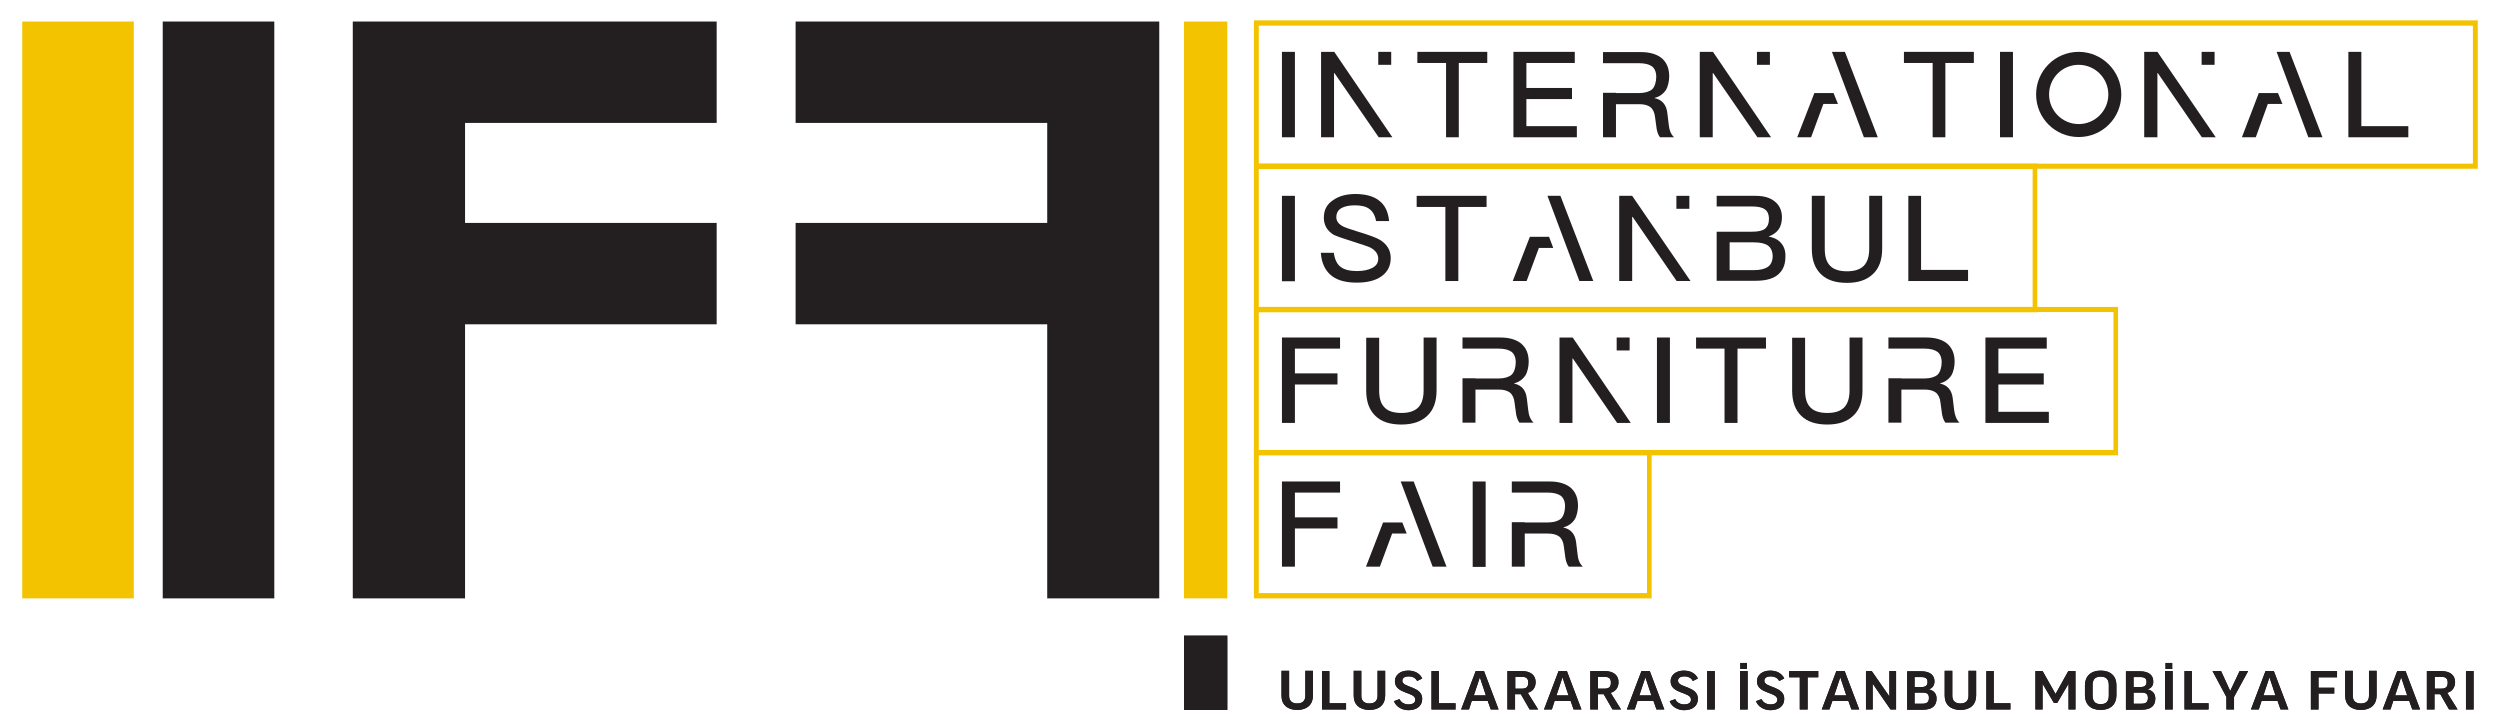 <?xml version="1.0" encoding="utf-8"?>
<!-- Generator: Adobe Illustrator 27.0.0, SVG Export Plug-In . SVG Version: 6.00 Build 0)  -->
<svg version="1.1" id="Layer_1" xmlns="http://www.w3.org/2000/svg" xmlns:xlink="http://www.w3.org/1999/xlink" x="0px" y="0px"
	 viewBox="0 0 1080 310.9" style="enable-background:new 0 0 1080 310.9;" xml:space="preserve">
<style type="text/css">
	.st0{fill:#F3C300;}
	.st1{fill:#231F20;}
	.st2{clip-path:url(#SVGID_00000098207174329157101280000010076122627632766116_);fill:#231F20;}
	.st3{clip-path:url(#SVGID_00000098207174329157101280000010076122627632766116_);fill:#F3C300;}
</style>
<g>
	<rect x="9.6" y="9.3" class="st0" width="48.2" height="249.2"/>
	<rect x="511.5" y="9.3" class="st0" width="18.7" height="249.2"/>
	<path class="st0" d="M915,196.7H541.7v-64.1H915V196.7z M543.8,194.4H913v-59.6H543.8V194.4z"/>
	<path class="st0" d="M713.5,258.5H541.7v-64.1h171.8V258.5z M543.8,256.2h167.7v-59.6H543.8V256.2z"/>
	<polygon class="st1" points="152.4,258.5 152.4,9.3 309.6,9.3 309.6,53.1 200.9,53.1 200.9,96.3 309.6,96.3 309.6,140.1 
		200.9,140.1 200.9,258.5 	"/>
	<polygon class="st1" points="500.8,258.5 500.8,9.3 343.7,9.3 343.7,53.1 452.4,53.1 452.4,96.3 343.7,96.3 343.7,140.1 
		452.4,140.1 452.4,258.5 	"/>
	<rect x="70.3" y="9.3" class="st1" width="48.2" height="249.2"/>
	<rect x="511.5" y="274.6" class="st1" width="18.7" height="32.1"/>
	<rect x="511.5" y="274.6" class="st1" width="18.7" height="32.1"/>
	<path class="st0" d="M880.1,134.9H541.7V70.7h338.4V134.9z M543.8,132.6h334.3V73H543.8V132.6z"/>
	<rect x="553.8" y="84.6" class="st1" width="5.6" height="36.9"/>
	<polygon class="st1" points="829.9,84.6 829.9,116.6 850.2,116.6 850.2,121.4 824.4,121.4 824.4,84.6 	"/>
	<g>
		<defs>
			<rect id="SVGID_1_" y="-382.2" width="1080" height="1080"/>
		</defs>
		<clipPath id="SVGID_00000104692301820776434420000009229888912257892791_">
			<use xlink:href="#SVGID_1_"  style="overflow:visible;"/>
		</clipPath>
		<path style="clip-path:url(#SVGID_00000104692301820776434420000009229888912257892791_);fill:#231F20;" d="M595.7,86.6
			c2.6,1.9,4,4.9,4.4,8.9h-5.6c-0.5-2.4-1.4-4.1-2.9-5.2c-1.4-1.1-3.5-1.6-6.3-1.6c-2.4,0-4.3,0.4-5.6,1.1c-1.6,0.8-2.4,2.2-2.4,4
			c0,1.7,0.9,2.9,2.7,3.9c0.8,0.5,2.9,1.2,6.4,2.3c5,1.5,8.2,2.7,9.7,3.6c3.1,1.9,4.7,4.5,4.7,7.9c0,3.3-1.3,5.9-3.9,7.8
			c-2.6,1.9-6.2,2.8-10.8,2.8c-4.5,0-8-0.9-10.5-2.7c-3-2.2-4.7-5.6-5-10.2h5.6c0.4,2.9,1.4,5,3.1,6.2c1.5,1.1,3.8,1.7,6.9,1.7
			c2.8,0,5-0.5,6.7-1.4c1.7-0.9,2.5-2.2,2.5-3.9c0-2.1-1.2-3.7-3.5-4.9c-0.8-0.4-3.3-1.2-7.3-2.5c-4.5-1.4-7.3-2.4-8.5-3
			c-2.8-1.7-4.2-4.2-4.2-7.4c0-3.3,1.3-5.8,4.1-7.6c2.6-1.8,5.8-2.6,9.8-2.6C589.9,83.9,593.3,84.7,595.7,86.6"/>
		<path style="clip-path:url(#SVGID_00000104692301820776434420000009229888912257892791_);fill:#231F20;" d="M788.3,84.6v22.9
			c0,3.3,0.7,5.7,2.3,7.3c1.5,1.6,4,2.4,7.3,2.4c3.3,0,5.7-0.8,7.3-2.4c1.5-1.6,2.3-4,2.3-7.3V84.6h5.6v22.8c0,4.8-1.3,8.5-4,11
			c-2.6,2.5-6.3,3.8-11.2,3.8c-4.9,0-8.6-1.2-11.2-3.7c-2.7-2.6-4-6.2-4-11V84.6H788.3z"/>
		<path style="clip-path:url(#SVGID_00000104692301820776434420000009229888912257892791_);fill:#231F20;" d="M769.5,105.1
			c-1.2-1.5-3.1-2.5-5.5-2.9c1.9-0.7,3.3-1.7,4.3-3c1-1.4,1.5-3.2,1.5-5.3c0-2.8-1-5.1-2.9-6.7c-2.1-1.8-4.9-2.6-8.5-2.6h-16.8v4.6
			h5.6h9.8c2.5,0,4.3,0.4,5.5,1.3c1.1,0.8,1.7,2.2,1.7,4c0,2-0.6,3.4-1.7,4.3c-1.1,0.9-3,1.3-5.6,1.3h-6.6v0h-8.7v21.2h16.8
			c3.9,0,7-0.7,9.1-2.2c2.5-1.8,3.8-4.4,3.8-8.2C771.4,108.6,770.8,106.6,769.5,105.1 M763.2,115.6c-1.3,0.7-3.2,1.1-5.6,1.1h-10.4
			v-12h10.6c2.7,0,4.7,0.5,6,1.4c1.3,1,2,2.6,2,4.7C765.7,113.1,764.9,114.7,763.2,115.6"/>
		
			<rect x="724.2" y="84.6" style="clip-path:url(#SVGID_00000104692301820776434420000009229888912257892791_);fill:#231F20;" width="5.6" height="5.6"/>
		<polygon style="clip-path:url(#SVGID_00000104692301820776434420000009229888912257892791_);fill:#231F20;" points="705.1,84.6 
			699.5,84.6 699.5,121.4 705.1,121.4 705.1,93.7 705.3,93.7 724.3,121.4 730.3,121.4 		"/>
		<polygon style="clip-path:url(#SVGID_00000104692301820776434420000009229888912257892791_);fill:#231F20;" points="674.1,84.6 
			668.5,84.6 682.3,121.4 688.3,121.4 		"/>
		<polygon style="clip-path:url(#SVGID_00000104692301820776434420000009229888912257892791_);fill:#231F20;" points="669.2,102.3 
			666.5,102.3 666.5,102.3 660.9,102.3 653.5,121.4 659.5,121.4 664.8,107.1 671,107.1 		"/>
		<polygon style="clip-path:url(#SVGID_00000104692301820776434420000009229888912257892791_);fill:#231F20;" points="642.2,84.6 
			642.2,89.4 630,89.4 630,121.4 624.4,121.4 624.4,89.4 612,89.4 612,84.6 		"/>
		<path style="clip-path:url(#SVGID_00000104692301820776434420000009229888912257892791_);fill:#231F20;" d="M755,306.5h-3.3v-16.6
			h3.3V306.5z M754.7,289h-2.9v-2.6h2.9V289z"/>
		<path style="clip-path:url(#SVGID_00000104692301820776434420000009229888912257892791_);fill:#231F20;" d="M770.8,293.1l-2.2,1.1
			c-0.6-1.3-2-2-3.6-2c-2,0-2.8,0.8-2.8,1.9c0,3.1,8.6,2.2,8.6,7.8c0,3.1-2.4,4.9-6,4.9c-2.8,0-5.4-1.6-6.2-3.9l2.4-0.9
			c0.6,1.5,2.2,2.3,3.8,2.3c2,0,3-0.7,3-2.1c0-3.4-8.8-2.3-8.8-7.9c0-2.6,2.2-4.6,5.7-4.6C767.7,289.7,769.8,291,770.8,293.1"/>
		<polygon style="clip-path:url(#SVGID_00000104692301820776434420000009229888912257892791_);fill:#231F20;" points="785.5,289.9 
			785.5,292.6 780.9,292.6 780.9,306.5 777.5,306.5 777.5,292.6 772.9,292.6 772.9,289.9 		"/>
		<path style="clip-path:url(#SVGID_00000104692301820776434420000009229888912257892791_);fill:#231F20;" d="M790.3,306.5H787
			l6.3-16.6h3.6l6.3,16.6h-3.4l-1.3-3.7h-6.9L790.3,306.5z M792.4,300.4h5.2l-2.6-7.8h0L792.4,300.4z"/>
		<polygon style="clip-path:url(#SVGID_00000104692301820776434420000009229888912257892791_);fill:#231F20;" points="808.6,289.9 
			816.1,300.7 816.2,300.7 816.2,289.9 819.1,289.9 819.1,306.5 816.7,306.5 809.1,295.5 809,295.5 809,306.5 806.1,306.5 
			806.1,289.9 		"/>
		<path style="clip-path:url(#SVGID_00000104692301820776434420000009229888912257892791_);fill:#231F20;" d="M833.3,297.8
			L833.3,297.8c2.3,0.6,3.3,2,3.3,4c0,2.9-1.7,4.8-5.9,4.8h-6.8v-16.6h6.1c4,0,5.7,1.9,5.7,4.3C835.7,295.9,835,297.2,833.3,297.8
			 M827.1,296.8h3c1.9,0,2.6-0.8,2.6-2.2c0-1.4-0.7-2.1-2.6-2.1h-3V296.8z M827.1,304h3.4c1.9,0,2.8-0.7,2.8-2.5
			c0-1.7-0.8-2.3-2.8-2.3h-3.4V304z"/>
		<path style="clip-path:url(#SVGID_00000104692301820776434420000009229888912257892791_);fill:#231F20;" d="M853.7,289.9v10.6
			c0,3.8-2.5,6.2-6.8,6.2c-4.3,0-6.8-2.4-6.8-6.1v-10.8h3.3v10.8c0,2.4,1.5,3.3,3.5,3.3c2.2,0,3.5-1.1,3.5-3.3v-10.8H853.7z"/>
		<polygon style="clip-path:url(#SVGID_00000104692301820776434420000009229888912257892791_);fill:#231F20;" points="861.3,289.9 
			861.3,303.8 868.5,303.8 868.5,306.5 858.1,306.5 858.1,289.9 		"/>
		<path style="clip-path:url(#SVGID_00000104692301820776434420000009229888912257892791_);fill:#231F20;" d="M755,306.5h-3.3v-16.6
			h3.3V306.5z M754.7,289h-2.9v-2.6h2.9V289z"/>
		<path style="clip-path:url(#SVGID_00000104692301820776434420000009229888912257892791_);fill:#231F20;" d="M770.8,293.1l-2.2,1.1
			c-0.6-1.3-2-2-3.6-2c-2,0-2.8,0.8-2.8,1.9c0,3.1,8.6,2.2,8.6,7.8c0,3.1-2.4,4.9-6,4.9c-2.8,0-5.4-1.6-6.2-3.9l2.4-0.9
			c0.6,1.5,2.2,2.3,3.8,2.3c2,0,3-0.7,3-2.1c0-3.4-8.8-2.3-8.8-7.9c0-2.6,2.2-4.6,5.7-4.6C767.7,289.7,769.8,291,770.8,293.1"/>
		<polygon style="clip-path:url(#SVGID_00000104692301820776434420000009229888912257892791_);fill:#231F20;" points="785.5,289.9 
			785.5,292.6 780.9,292.6 780.9,306.5 777.5,306.5 777.5,292.6 772.9,292.6 772.9,289.9 		"/>
		<path style="clip-path:url(#SVGID_00000104692301820776434420000009229888912257892791_);fill:#231F20;" d="M790.3,306.5H787
			l6.3-16.6h3.6l6.3,16.6h-3.4l-1.3-3.7h-6.9L790.3,306.5z M792.4,300.4h5.2l-2.6-7.8h0L792.4,300.4z"/>
		<polygon style="clip-path:url(#SVGID_00000104692301820776434420000009229888912257892791_);fill:#231F20;" points="808.6,289.9 
			816.1,300.7 816.2,300.7 816.2,289.9 819.1,289.9 819.1,306.5 816.7,306.5 809.1,295.5 809,295.5 809,306.5 806.1,306.5 
			806.1,289.9 		"/>
		<path style="clip-path:url(#SVGID_00000104692301820776434420000009229888912257892791_);fill:#231F20;" d="M833.3,297.8
			L833.3,297.8c2.3,0.6,3.3,2,3.3,4c0,2.9-1.7,4.8-5.9,4.8h-6.8v-16.6h6.1c4,0,5.7,1.9,5.7,4.3C835.7,295.9,835,297.2,833.3,297.8
			 M827.1,296.8h3c1.9,0,2.6-0.8,2.6-2.2c0-1.4-0.7-2.1-2.6-2.1h-3V296.8z M827.1,304h3.4c1.9,0,2.8-0.7,2.8-2.5
			c0-1.7-0.8-2.3-2.8-2.3h-3.4V304z"/>
		<path style="clip-path:url(#SVGID_00000104692301820776434420000009229888912257892791_);fill:#231F20;" d="M853.7,289.9v10.6
			c0,3.8-2.5,6.2-6.8,6.2c-4.3,0-6.8-2.4-6.8-6.1v-10.8h3.3v10.8c0,2.4,1.5,3.3,3.5,3.3c2.2,0,3.5-1.1,3.5-3.3v-10.8H853.7z"/>
		<polygon style="clip-path:url(#SVGID_00000104692301820776434420000009229888912257892791_);fill:#231F20;" points="861.3,289.9 
			861.3,303.8 868.5,303.8 868.5,306.5 858.1,306.5 858.1,289.9 		"/>
		<polygon style="clip-path:url(#SVGID_00000104692301820776434420000009229888912257892791_);fill:#231F20;" points="896.6,289.9 
			896.6,306.5 893.6,306.5 893.6,295.4 893.6,295.4 888.7,303.7 887.3,303.7 882.4,295.4 882.4,295.4 882.4,306.5 879.3,306.5 
			879.3,289.9 882.4,289.9 888,299.8 888,299.8 893.5,289.9 		"/>
		<path style="clip-path:url(#SVGID_00000104692301820776434420000009229888912257892791_);fill:#231F20;" d="M914.3,296v4.4
			c0,3.8-2.5,6.3-6.8,6.3c-4.4,0-6.8-2.5-6.8-6.3V296c0-3.8,2.5-6.3,6.8-6.3C911.9,289.7,914.3,292.2,914.3,296 M911,296
			c0-2.5-1.1-3.7-3.5-3.7c-2.4,0-3.5,1.2-3.5,3.7v4.4c0,2.6,1.1,3.8,3.5,3.8c2.4,0,3.5-1.2,3.5-3.8V296z"/>
		<path style="clip-path:url(#SVGID_00000104692301820776434420000009229888912257892791_);fill:#231F20;" d="M927.8,297.8
			L927.8,297.8c2.3,0.6,3.3,2,3.3,4c0,2.9-1.7,4.8-5.9,4.8h-6.8v-16.6h6.1c4,0,5.7,1.9,5.7,4.3C930.3,295.9,929.6,297.2,927.8,297.8
			 M921.7,296.8h3c1.9,0,2.6-0.8,2.6-2.2c0-1.4-0.7-2.1-2.6-2.1h-3V296.8z M921.7,304h3.4c1.9,0,2.8-0.7,2.8-2.5
			c0-1.7-0.8-2.3-2.8-2.3h-3.4V304z"/>
		<path style="clip-path:url(#SVGID_00000104692301820776434420000009229888912257892791_);fill:#231F20;" d="M938.6,306.5h-3.3
			v-16.6h3.3V306.5z M938.4,289h-2.9v-2.6h2.9V289z"/>
		<polygon style="clip-path:url(#SVGID_00000104692301820776434420000009229888912257892791_);fill:#231F20;" points="946.9,289.9 
			946.9,303.8 954.1,303.8 954.1,306.5 943.7,306.5 943.7,289.9 		"/>
		<polygon style="clip-path:url(#SVGID_00000104692301820776434420000009229888912257892791_);fill:#231F20;" points="965.1,301.1 
			965.1,306.5 961.8,306.5 961.8,301.1 955.8,289.9 959.5,289.9 963.4,298.4 963.5,298.4 967.5,289.9 971.2,289.9 		"/>
		<path style="clip-path:url(#SVGID_00000104692301820776434420000009229888912257892791_);fill:#231F20;" d="M975.8,306.5h-3.4
			l6.3-16.6h3.6l6.3,16.6h-3.4l-1.3-3.7H977L975.8,306.5z M977.8,300.4h5.2l-2.6-7.8h0L977.8,300.4z"/>
		<polygon style="clip-path:url(#SVGID_00000104692301820776434420000009229888912257892791_);fill:#231F20;" points="1009.6,289.9 
			1009.6,292.6 1001.6,292.6 1001.6,297.1 1008.4,297.1 1008.4,299.6 1001.6,299.6 1001.6,306.5 998.3,306.5 998.3,289.9 		"/>
		<path style="clip-path:url(#SVGID_00000104692301820776434420000009229888912257892791_);fill:#231F20;" d="M1026.7,289.9v10.6
			c0,3.8-2.5,6.2-6.8,6.2c-4.3,0-6.8-2.4-6.8-6.1v-10.8h3.3v10.8c0,2.4,1.5,3.3,3.5,3.3c2.2,0,3.5-1.1,3.5-3.3v-10.8H1026.7z"/>
		<path style="clip-path:url(#SVGID_00000104692301820776434420000009229888912257892791_);fill:#231F20;" d="M1032.7,306.5h-3.4
			l6.3-16.6h3.6l6.3,16.6h-3.4l-1.3-3.7h-6.9L1032.7,306.5z M1034.7,300.4h5.2l-2.6-7.8h0L1034.7,300.4z"/>
		<path style="clip-path:url(#SVGID_00000104692301820776434420000009229888912257892791_);fill:#231F20;" d="M1054.2,299.9h-2.5
			v6.6h-3.3v-16.6h6.2c4.1,0,6,2,6,4.8c0,2.2-1.2,4-3.4,4.6l4.5,7.2h-3.7L1054.2,299.9z M1051.8,297.5h2.9c2.2,0,2.7-1.1,2.7-2.6
			c0-1.6-0.6-2.5-2.7-2.5h-2.9V297.5z"/>
		
			<rect x="1065.3" y="289.9" style="clip-path:url(#SVGID_00000104692301820776434420000009229888912257892791_);fill:#231F20;" width="3.3" height="16.6"/>
		<polygon style="clip-path:url(#SVGID_00000104692301820776434420000009229888912257892791_);fill:#231F20;" points="896.6,289.9 
			896.6,306.5 893.6,306.5 893.6,295.4 893.6,295.4 888.7,303.7 887.3,303.7 882.4,295.4 882.4,295.4 882.4,306.5 879.3,306.5 
			879.3,289.9 882.4,289.9 888,299.8 888,299.8 893.5,289.9 		"/>
		<path style="clip-path:url(#SVGID_00000104692301820776434420000009229888912257892791_);fill:#231F20;" d="M914.3,296v4.4
			c0,3.8-2.5,6.3-6.8,6.3c-4.4,0-6.8-2.5-6.8-6.3V296c0-3.8,2.5-6.3,6.8-6.3C911.9,289.7,914.3,292.2,914.3,296 M911,296
			c0-2.5-1.1-3.7-3.5-3.7c-2.4,0-3.5,1.2-3.5,3.7v4.4c0,2.6,1.1,3.8,3.5,3.8c2.4,0,3.5-1.2,3.5-3.8V296z"/>
		<path style="clip-path:url(#SVGID_00000104692301820776434420000009229888912257892791_);fill:#231F20;" d="M927.8,297.8
			L927.8,297.8c2.3,0.6,3.3,2,3.3,4c0,2.9-1.7,4.8-5.9,4.8h-6.8v-16.6h6.1c4,0,5.7,1.9,5.7,4.3C930.3,295.9,929.6,297.2,927.8,297.8
			 M921.7,296.8h3c1.9,0,2.6-0.8,2.6-2.2c0-1.4-0.7-2.1-2.6-2.1h-3V296.8z M921.7,304h3.4c1.9,0,2.8-0.7,2.8-2.5
			c0-1.7-0.8-2.3-2.8-2.3h-3.4V304z"/>
		<path style="clip-path:url(#SVGID_00000104692301820776434420000009229888912257892791_);fill:#231F20;" d="M938.6,306.5h-3.3
			v-16.6h3.3V306.5z M938.4,289h-2.9v-2.6h2.9V289z"/>
		<polygon style="clip-path:url(#SVGID_00000104692301820776434420000009229888912257892791_);fill:#231F20;" points="946.9,289.9 
			946.9,303.8 954.1,303.8 954.1,306.5 943.7,306.5 943.7,289.9 		"/>
		<polygon style="clip-path:url(#SVGID_00000104692301820776434420000009229888912257892791_);fill:#231F20;" points="965.1,301.1 
			965.1,306.5 961.8,306.5 961.8,301.1 955.8,289.9 959.5,289.9 963.4,298.4 963.5,298.4 967.5,289.9 971.2,289.9 		"/>
		<path style="clip-path:url(#SVGID_00000104692301820776434420000009229888912257892791_);fill:#231F20;" d="M975.8,306.5h-3.4
			l6.3-16.6h3.6l6.3,16.6h-3.4l-1.3-3.7H977L975.8,306.5z M977.8,300.4h5.2l-2.6-7.8h0L977.8,300.4z"/>
		<polygon style="clip-path:url(#SVGID_00000104692301820776434420000009229888912257892791_);fill:#231F20;" points="1009.6,289.9 
			1009.6,292.6 1001.6,292.6 1001.6,297.1 1008.4,297.1 1008.4,299.6 1001.6,299.6 1001.6,306.5 998.3,306.5 998.3,289.9 		"/>
		<path style="clip-path:url(#SVGID_00000104692301820776434420000009229888912257892791_);fill:#231F20;" d="M1026.7,289.9v10.6
			c0,3.8-2.5,6.2-6.8,6.2c-4.3,0-6.8-2.4-6.8-6.1v-10.8h3.3v10.8c0,2.4,1.5,3.3,3.5,3.3c2.2,0,3.5-1.1,3.5-3.3v-10.8H1026.7z"/>
		<path style="clip-path:url(#SVGID_00000104692301820776434420000009229888912257892791_);fill:#231F20;" d="M1032.7,306.5h-3.4
			l6.3-16.6h3.6l6.3,16.6h-3.4l-1.3-3.7h-6.9L1032.7,306.5z M1034.7,300.4h5.2l-2.6-7.8h0L1034.7,300.4z"/>
		<path style="clip-path:url(#SVGID_00000104692301820776434420000009229888912257892791_);fill:#231F20;" d="M1054.2,299.9h-2.5
			v6.6h-3.3v-16.6h6.2c4.1,0,6,2,6,4.8c0,2.2-1.2,4-3.4,4.6l4.5,7.2h-3.7L1054.2,299.9z M1051.8,297.5h2.9c2.2,0,2.7-1.1,2.7-2.6
			c0-1.6-0.6-2.5-2.7-2.5h-2.9V297.5z"/>
		
			<rect x="1065.3" y="289.9" style="clip-path:url(#SVGID_00000104692301820776434420000009229888912257892791_);fill:#231F20;" width="3.3" height="16.6"/>
		<path style="clip-path:url(#SVGID_00000104692301820776434420000009229888912257892791_);fill:#231F20;" d="M614.4,293.1l-2.2,1.1
			c-0.6-1.3-2-2-3.6-2c-2,0-2.8,0.8-2.8,1.9c0,3.1,8.6,2.2,8.6,7.8c0,3.1-2.4,4.9-6,4.9c-2.8,0-5.4-1.6-6.2-3.9l2.4-0.9
			c0.6,1.5,2.2,2.3,3.8,2.3c2,0,3-0.7,3-2.1c0-3.4-8.8-2.3-8.8-7.9c0-2.6,2.2-4.6,5.7-4.6C611.3,289.7,613.4,291,614.4,293.1"/>
		<path style="clip-path:url(#SVGID_00000104692301820776434420000009229888912257892791_);fill:#231F20;" d="M733.5,293.1l-2.2,1.1
			c-0.6-1.3-2-2-3.6-2c-2,0-2.8,0.8-2.8,1.9c0,3.1,8.6,2.2,8.6,7.8c0,3.1-2.4,4.9-6,4.9c-2.8,0-5.4-1.6-6.2-3.9l2.4-0.9
			c0.6,1.5,2.2,2.3,3.8,2.3c2,0,3-0.7,3-2.1c0-3.4-8.8-2.3-8.8-7.9c0-2.6,2.2-4.6,5.7-4.6C730.4,289.7,732.5,291,733.5,293.1"/>
		<path style="clip-path:url(#SVGID_00000104692301820776434420000009229888912257892791_);fill:#231F20;" d="M567.2,289.9v10.6
			c0,3.8-2.5,6.2-6.8,6.2c-4.3,0-6.8-2.4-6.8-6.1v-10.8h3.3v10.8c0,2.4,1.5,3.3,3.5,3.3c2.2,0,3.5-1.1,3.5-3.3v-10.8H567.2z"/>
		<polygon style="clip-path:url(#SVGID_00000104692301820776434420000009229888912257892791_);fill:#231F20;" points="574.3,289.9 
			574.3,303.8 581.5,303.8 581.5,306.5 571.1,306.5 571.1,289.9 		"/>
		<polygon style="clip-path:url(#SVGID_00000104692301820776434420000009229888912257892791_);fill:#231F20;" points="621.6,289.9 
			621.6,303.8 628.8,303.8 628.8,306.5 618.4,306.5 618.4,289.9 		"/>
		<path style="clip-path:url(#SVGID_00000104692301820776434420000009229888912257892791_);fill:#231F20;" d="M598.4,289.9v10.6
			c0,3.8-2.5,6.2-6.8,6.2c-4.3,0-6.8-2.4-6.8-6.1v-10.8h3.3v10.8c0,2.4,1.5,3.3,3.5,3.3c2.2,0,3.5-1.1,3.5-3.3v-10.8H598.4z"/>
		<path style="clip-path:url(#SVGID_00000104692301820776434420000009229888912257892791_);fill:#231F20;" d="M634.6,306.5h-3.4
			l6.3-16.6h3.6l6.3,16.6H644l-1.3-3.7h-6.9L634.6,306.5z M636.7,300.4h5.2l-2.6-7.8h0L636.7,300.4z"/>
		<path style="clip-path:url(#SVGID_00000104692301820776434420000009229888912257892791_);fill:#231F20;" d="M657,299.9h-2.5v6.6
			h-3.3v-16.6h6.2c4.1,0,6,2,6,4.8c0,2.2-1.2,4-3.4,4.6l4.5,7.2h-3.7L657,299.9z M654.6,297.5h2.9c2.2,0,2.7-1.1,2.7-2.6
			c0-1.6-0.6-2.5-2.7-2.5h-2.9V297.5z"/>
		<path style="clip-path:url(#SVGID_00000104692301820776434420000009229888912257892791_);fill:#231F20;" d="M670.4,306.5H667
			l6.3-16.6h3.6l6.3,16.6h-3.4l-1.3-3.7h-6.9L670.4,306.5z M672.4,300.4h5.2l-2.6-7.8h0L672.4,300.4z"/>
		<path style="clip-path:url(#SVGID_00000104692301820776434420000009229888912257892791_);fill:#231F20;" d="M706.2,306.5h-3.4
			l6.3-16.6h3.6l6.3,16.6h-3.4l-1.3-3.7h-6.9L706.2,306.5z M708.2,300.4h5.2l-2.6-7.8h0L708.2,300.4z"/>
		<path style="clip-path:url(#SVGID_00000104692301820776434420000009229888912257892791_);fill:#231F20;" d="M692.8,299.9h-2.5v6.6
			H687v-16.6h6.2c4.1,0,6,2,6,4.8c0,2.2-1.2,4-3.4,4.6l4.5,7.2h-3.7L692.8,299.9z M690.3,297.5h2.9c2.2,0,2.7-1.1,2.7-2.6
			c0-1.6-0.6-2.5-2.7-2.5h-2.9V297.5z"/>
		
			<rect x="737.5" y="289.9" style="clip-path:url(#SVGID_00000104692301820776434420000009229888912257892791_);fill:#231F20;" width="3.3" height="16.6"/>
		<path style="clip-path:url(#SVGID_00000104692301820776434420000009229888912257892791_);fill:#231F20;" d="M614.4,293.1l-2.2,1.1
			c-0.6-1.3-2-2-3.6-2c-2,0-2.8,0.8-2.8,1.9c0,3.1,8.6,2.2,8.6,7.8c0,3.1-2.4,4.9-6,4.9c-2.8,0-5.4-1.6-6.2-3.9l2.4-0.9
			c0.6,1.5,2.2,2.3,3.8,2.3c2,0,3-0.7,3-2.1c0-3.4-8.8-2.3-8.8-7.9c0-2.6,2.2-4.6,5.7-4.6C611.3,289.7,613.4,291,614.4,293.1"/>
		<path style="clip-path:url(#SVGID_00000104692301820776434420000009229888912257892791_);fill:#231F20;" d="M733.5,293.1l-2.2,1.1
			c-0.6-1.3-2-2-3.6-2c-2,0-2.8,0.8-2.8,1.9c0,3.1,8.6,2.2,8.6,7.8c0,3.1-2.4,4.9-6,4.9c-2.8,0-5.4-1.6-6.2-3.9l2.4-0.9
			c0.6,1.5,2.2,2.3,3.8,2.3c2,0,3-0.7,3-2.1c0-3.4-8.8-2.3-8.8-7.9c0-2.6,2.2-4.6,5.7-4.6C730.4,289.7,732.5,291,733.5,293.1"/>
		<path style="clip-path:url(#SVGID_00000104692301820776434420000009229888912257892791_);fill:#231F20;" d="M567.2,289.9v10.6
			c0,3.8-2.5,6.2-6.8,6.2c-4.3,0-6.8-2.4-6.8-6.1v-10.8h3.3v10.8c0,2.4,1.5,3.3,3.5,3.3c2.2,0,3.5-1.1,3.5-3.3v-10.8H567.2z"/>
		<polygon style="clip-path:url(#SVGID_00000104692301820776434420000009229888912257892791_);fill:#231F20;" points="574.3,289.9 
			574.3,303.8 581.5,303.8 581.5,306.5 571.1,306.5 571.1,289.9 		"/>
		<polygon style="clip-path:url(#SVGID_00000104692301820776434420000009229888912257892791_);fill:#231F20;" points="621.6,289.9 
			621.6,303.8 628.8,303.8 628.8,306.5 618.4,306.5 618.4,289.9 		"/>
		<path style="clip-path:url(#SVGID_00000104692301820776434420000009229888912257892791_);fill:#231F20;" d="M598.4,289.9v10.6
			c0,3.8-2.5,6.2-6.8,6.2c-4.3,0-6.8-2.4-6.8-6.1v-10.8h3.3v10.8c0,2.4,1.5,3.3,3.5,3.3c2.2,0,3.5-1.1,3.5-3.3v-10.8H598.4z"/>
		<path style="clip-path:url(#SVGID_00000104692301820776434420000009229888912257892791_);fill:#231F20;" d="M634.6,306.5h-3.4
			l6.3-16.6h3.6l6.3,16.6H644l-1.3-3.7h-6.9L634.6,306.5z M636.7,300.4h5.2l-2.6-7.8h0L636.7,300.4z"/>
		<path style="clip-path:url(#SVGID_00000104692301820776434420000009229888912257892791_);fill:#231F20;" d="M657,299.9h-2.5v6.6
			h-3.3v-16.6h6.2c4.1,0,6,2,6,4.8c0,2.2-1.2,4-3.4,4.6l4.5,7.2h-3.7L657,299.9z M654.6,297.5h2.9c2.2,0,2.7-1.1,2.7-2.6
			c0-1.6-0.6-2.5-2.7-2.5h-2.9V297.5z"/>
		<path style="clip-path:url(#SVGID_00000104692301820776434420000009229888912257892791_);fill:#231F20;" d="M670.4,306.5H667
			l6.3-16.6h3.6l6.3,16.6h-3.4l-1.3-3.7h-6.9L670.4,306.5z M672.4,300.4h5.2l-2.6-7.8h0L672.4,300.4z"/>
		<path style="clip-path:url(#SVGID_00000104692301820776434420000009229888912257892791_);fill:#231F20;" d="M706.2,306.5h-3.4
			l6.3-16.6h3.6l6.3,16.6h-3.4l-1.3-3.7h-6.9L706.2,306.5z M708.2,300.4h5.2l-2.6-7.8h0L708.2,300.4z"/>
		<path style="clip-path:url(#SVGID_00000104692301820776434420000009229888912257892791_);fill:#231F20;" d="M692.8,299.9h-2.5v6.6
			H687v-16.6h6.2c4.1,0,6,2,6,4.8c0,2.2-1.2,4-3.4,4.6l4.5,7.2h-3.7L692.8,299.9z M690.3,297.5h2.9c2.2,0,2.7-1.1,2.7-2.6
			c0-1.6-0.6-2.5-2.7-2.5h-2.9V297.5z"/>
		
			<rect x="737.5" y="289.9" style="clip-path:url(#SVGID_00000104692301820776434420000009229888912257892791_);fill:#231F20;" width="3.3" height="16.6"/>
		<polygon style="clip-path:url(#SVGID_00000104692301820776434420000009229888912257892791_);fill:#231F20;" points="884.2,145.8 
			884.2,150.6 863.3,150.6 863.3,161.3 882.9,161.3 882.9,166.1 863.3,166.1 863.3,177.9 885.1,177.9 885.1,182.7 857.7,182.7 
			857.7,145.8 		"/>
		<path style="clip-path:url(#SVGID_00000104692301820776434420000009229888912257892791_);fill:#231F20;" d="M844.2,177.2l-0.6-5
			c-0.4-3.6-2.2-5.8-5.5-6.5v-0.1c2-0.5,3.6-1.6,4.8-3.3c1-1.5,1.5-4.1,1.5-6c0-3.5-1.1-6.1-3.4-8c-2.2-1.7-5.2-2.5-8.9-2.5h-16.3
			v4.8h5.6v0h9.9c2.6,0,4.4,0.5,5.7,1.4c1.1,0.9,1.8,2.4,1.8,4.5c0,2-0.6,4.3-1.8,5.4c-1.2,1-3.1,1.6-5.6,1.6h-10v-0.1h-5.6v19.2
			h5.6v-14.3h10c2.1,0,3.7,0.4,4.9,1.3c1.1,0.9,1.8,2.4,2,4.4l0.5,3.7c0.2,2.1,0.7,3.7,1.6,4.9h6.1
			C845.2,181.3,844.5,179.5,844.2,177.2"/>
		<polygon style="clip-path:url(#SVGID_00000104692301820776434420000009229888912257892791_);fill:#231F20;" points="578.9,145.8 
			578.9,150.6 559.4,150.6 559.4,161.3 577.8,161.3 577.8,166.1 559.4,166.1 559.4,182.7 553.8,182.7 553.8,145.8 		"/>
		
			<rect x="715.8" y="145.8" style="clip-path:url(#SVGID_00000104692301820776434420000009229888912257892791_);fill:#231F20;" width="5.6" height="36.9"/>
		<polygon style="clip-path:url(#SVGID_00000104692301820776434420000009229888912257892791_);fill:#231F20;" points="762.9,145.8 
			762.9,150.6 750.6,150.6 750.6,182.7 745,182.7 745,150.6 732.7,150.6 732.7,145.8 		"/>
		<path style="clip-path:url(#SVGID_00000104692301820776434420000009229888912257892791_);fill:#231F20;" d="M595.8,145.8v22.9
			c0,3.3,0.7,5.7,2.3,7.3c1.5,1.6,4,2.4,7.3,2.4c3.3,0,5.7-0.8,7.3-2.4c1.5-1.6,2.3-4,2.3-7.3v-22.9h5.6v22.8c0,4.8-1.3,8.5-4,11
			c-2.6,2.5-6.3,3.8-11.2,3.8c-4.9,0-8.6-1.2-11.2-3.7c-2.7-2.6-4-6.2-4-11v-22.8H595.8z"/>
		<path style="clip-path:url(#SVGID_00000104692301820776434420000009229888912257892791_);fill:#231F20;" d="M779.8,145.8v22.9
			c0,3.3,0.7,5.7,2.3,7.3c1.5,1.6,4,2.4,7.3,2.4c3.3,0,5.7-0.8,7.3-2.4c1.5-1.6,2.3-4,2.3-7.3v-22.9h5.6v22.8c0,4.8-1.3,8.5-4,11
			c-2.6,2.5-6.3,3.8-11.2,3.8c-4.9,0-8.6-1.2-11.2-3.7c-2.7-2.6-4-6.2-4-11v-22.8H779.8z"/>
		<path style="clip-path:url(#SVGID_00000104692301820776434420000009229888912257892791_);fill:#231F20;" d="M660.2,177.2l-0.6-5
			c-0.4-3.6-2.2-5.8-5.5-6.5v-0.1c2-0.5,3.6-1.6,4.8-3.3c1-1.5,1.5-4.1,1.5-6c0-3.5-1.1-6.1-3.4-8c-2.2-1.7-5.2-2.5-8.9-2.5h-16.3
			v4.8h5.6v0h9.9c2.6,0,4.4,0.5,5.7,1.4c1.1,0.9,1.8,2.4,1.8,4.5c0,2-0.6,4.3-1.8,5.4c-1.2,1-3.1,1.6-5.6,1.6h-10v-0.1h-5.6v19.2
			h5.6v-14.3h10c2.1,0,3.7,0.4,4.9,1.3c1.1,0.9,1.8,2.4,2,4.4l0.5,3.7c0.2,2.1,0.7,3.7,1.6,4.9h6.1
			C661.2,181.3,660.4,179.5,660.2,177.2"/>
		
			<rect x="698.4" y="145.8" style="clip-path:url(#SVGID_00000104692301820776434420000009229888912257892791_);fill:#231F20;" width="5.6" height="5.6"/>
		<polygon style="clip-path:url(#SVGID_00000104692301820776434420000009229888912257892791_);fill:#231F20;" points="679.4,145.8 
			673.7,145.8 673.7,182.7 679.3,182.7 679.3,154.9 679.5,154.9 698.6,182.7 704.5,182.7 		"/>
		<path style="clip-path:url(#SVGID_00000104692301820776434420000009229888912257892791_);fill:#231F20;" d="M898,22.4
			c-10.2,0-18.4,8.2-18.4,18.4c0,10.2,8.2,18.4,18.4,18.4c10.2,0,18.4-8.2,18.4-18.4C916.4,30.7,908.1,22.4,898,22.4 M898,53.6
			c-7,0-12.8-5.7-12.8-12.8s5.7-12.8,12.8-12.8c7,0,12.8,5.7,12.8,12.8S905,53.6,898,53.6"/>
		<polygon style="clip-path:url(#SVGID_00000104692301820776434420000009229888912257892791_);fill:#231F20;" points="1020.1,22.4 
			1020.1,54.5 1040.4,54.5 1040.4,59.3 1014.5,59.3 1014.5,22.4 		"/>
		<polygon style="clip-path:url(#SVGID_00000104692301820776434420000009229888912257892791_);fill:#231F20;" points="797,22.4 
			791.4,22.4 805.2,59.3 811.2,59.3 		"/>
		<polygon style="clip-path:url(#SVGID_00000104692301820776434420000009229888912257892791_);fill:#231F20;" points="792.1,40.2 
			789.4,40.2 789.4,40.2 783.8,40.2 776.4,59.3 782.4,59.3 787.7,44.9 794,44.9 		"/>
		
			<rect x="553.8" y="22.4" style="clip-path:url(#SVGID_00000104692301820776434420000009229888912257892791_);fill:#231F20;" width="5.6" height="36.9"/>
		
			<rect x="864" y="22.4" style="clip-path:url(#SVGID_00000104692301820776434420000009229888912257892791_);fill:#231F20;" width="5.6" height="36.9"/>
		
			<rect x="595.4" y="22.4" style="clip-path:url(#SVGID_00000104692301820776434420000009229888912257892791_);fill:#231F20;" width="5.6" height="5.6"/>
		<polygon style="clip-path:url(#SVGID_00000104692301820776434420000009229888912257892791_);fill:#231F20;" points="576.4,22.4 
			570.7,22.4 570.7,59.3 576.3,59.3 576.3,31.6 576.5,31.6 595.6,59.3 601.5,59.3 		"/>
		<polygon style="clip-path:url(#SVGID_00000104692301820776434420000009229888912257892791_);fill:#231F20;" points="642.5,22.4 
			642.5,27.2 630.2,27.2 630.2,59.3 624.7,59.3 624.7,27.2 612.3,27.2 612.3,22.4 		"/>
		<polygon style="clip-path:url(#SVGID_00000104692301820776434420000009229888912257892791_);fill:#231F20;" points="852.7,22.4 
			852.7,27.2 840.4,27.2 840.4,59.3 834.9,59.3 834.9,27.2 822.5,27.2 822.5,22.4 		"/>
		<polygon style="clip-path:url(#SVGID_00000104692301820776434420000009229888912257892791_);fill:#231F20;" points="680.3,22.4 
			680.3,27.2 659.4,27.2 659.4,38 679.1,38 679.1,42.8 659.4,42.8 659.4,54.5 681.2,54.5 681.2,59.3 653.8,59.3 653.8,22.4 		"/>
		<path style="clip-path:url(#SVGID_00000104692301820776434420000009229888912257892791_);fill:#231F20;" d="M720.9,53.9l-0.6-5
			c-0.4-3.6-2.2-5.8-5.5-6.5v-0.1c2-0.5,3.6-1.6,4.8-3.3c1-1.5,1.5-4.1,1.5-6c0-3.5-1.1-6.1-3.4-8c-2.2-1.7-5.2-2.5-8.9-2.5h-16.3
			v4.8h5.6v0h9.9c2.6,0,4.4,0.5,5.7,1.4c1.1,0.9,1.8,2.4,1.8,4.5c0,2-0.6,4.3-1.8,5.4c-1.2,1-3.1,1.6-5.6,1.6h-10v-0.1h-5.6v19.2
			h5.6V45h10c2.1,0,3.7,0.4,4.9,1.3c1.1,0.9,1.8,2.4,2,4.4l0.5,3.7c0.2,2.1,0.7,3.7,1.6,4.9h6.1C721.8,58,721.1,56.1,720.9,53.9"/>
		
			<rect x="759" y="22.4" style="clip-path:url(#SVGID_00000104692301820776434420000009229888912257892791_);fill:#231F20;" width="5.6" height="5.6"/>
		<polygon style="clip-path:url(#SVGID_00000104692301820776434420000009229888912257892791_);fill:#231F20;" points="740,22.4 
			734.3,22.4 734.3,59.3 739.9,59.3 739.9,31.6 740.1,31.6 759.2,59.3 765.1,59.3 		"/>
		<polygon style="clip-path:url(#SVGID_00000104692301820776434420000009229888912257892791_);fill:#231F20;" points="989.1,22.4 
			983.5,22.4 997.2,59.3 1003.3,59.3 		"/>
		<polygon style="clip-path:url(#SVGID_00000104692301820776434420000009229888912257892791_);fill:#231F20;" points="984.1,40.2 
			981.5,40.2 981.5,40.2 975.8,40.2 968.5,59.3 974.5,59.3 979.7,44.9 986,44.9 		"/>
		
			<rect x="951.1" y="22.4" style="clip-path:url(#SVGID_00000104692301820776434420000009229888912257892791_);fill:#231F20;" width="5.6" height="5.6"/>
		<polygon style="clip-path:url(#SVGID_00000104692301820776434420000009229888912257892791_);fill:#231F20;" points="932,22.4 
			926.3,22.4 926.3,59.3 932,59.3 932,31.6 932.2,31.6 951.2,59.3 957.2,59.3 		"/>
		<polygon style="clip-path:url(#SVGID_00000104692301820776434420000009229888912257892791_);fill:#231F20;" points="578.9,208 
			578.9,212.8 559.4,212.8 559.4,223.5 577.8,223.5 577.8,228.3 559.4,228.3 559.4,244.8 553.8,244.8 553.8,208 		"/>
		
			<rect x="636.2" y="208" style="clip-path:url(#SVGID_00000104692301820776434420000009229888912257892791_);fill:#231F20;" width="5.6" height="36.9"/>
		<path style="clip-path:url(#SVGID_00000104692301820776434420000009229888912257892791_);fill:#231F20;" d="M681.5,239.4l-0.6-5
			c-0.4-3.6-2.2-5.8-5.5-6.5v-0.1c2-0.5,3.6-1.6,4.8-3.3c1-1.5,1.5-4.1,1.5-6c0-3.5-1.1-6.1-3.4-8c-2.2-1.7-5.2-2.5-8.9-2.5h-16.3
			v4.8h5.6v0h9.9c2.6,0,4.4,0.5,5.7,1.4c1.1,0.9,1.8,2.4,1.8,4.5c0,2-0.6,4.3-1.8,5.4c-1.2,1-3.1,1.6-5.6,1.6h-10v-0.1h-5.6v19.2
			h5.6v-14.3h10c2.1,0,3.7,0.4,4.9,1.3c1.1,0.9,1.8,2.4,2,4.4l0.5,3.7c0.2,2.1,0.7,3.7,1.6,4.9h6.1
			C682.4,243.5,681.7,241.7,681.5,239.4"/>
		<polygon style="clip-path:url(#SVGID_00000104692301820776434420000009229888912257892791_);fill:#231F20;" points="610.7,208 
			605.1,208 618.9,244.8 624.9,244.8 		"/>
		<polygon style="clip-path:url(#SVGID_00000104692301820776434420000009229888912257892791_);fill:#231F20;" points="605.8,225.7 
			603.1,225.7 603.1,225.7 597.5,225.7 590.1,244.8 596.1,244.8 601.4,230.5 607.7,230.5 		"/>
		<path style="clip-path:url(#SVGID_00000104692301820776434420000009229888912257892791_);fill:#F3C300;" d="M541.7,72.9h528.7V8.8
			H541.7V72.9z M1068.3,70.7H543.8V11.1h524.5V70.7z"/>
	</g>
</g>
</svg>
